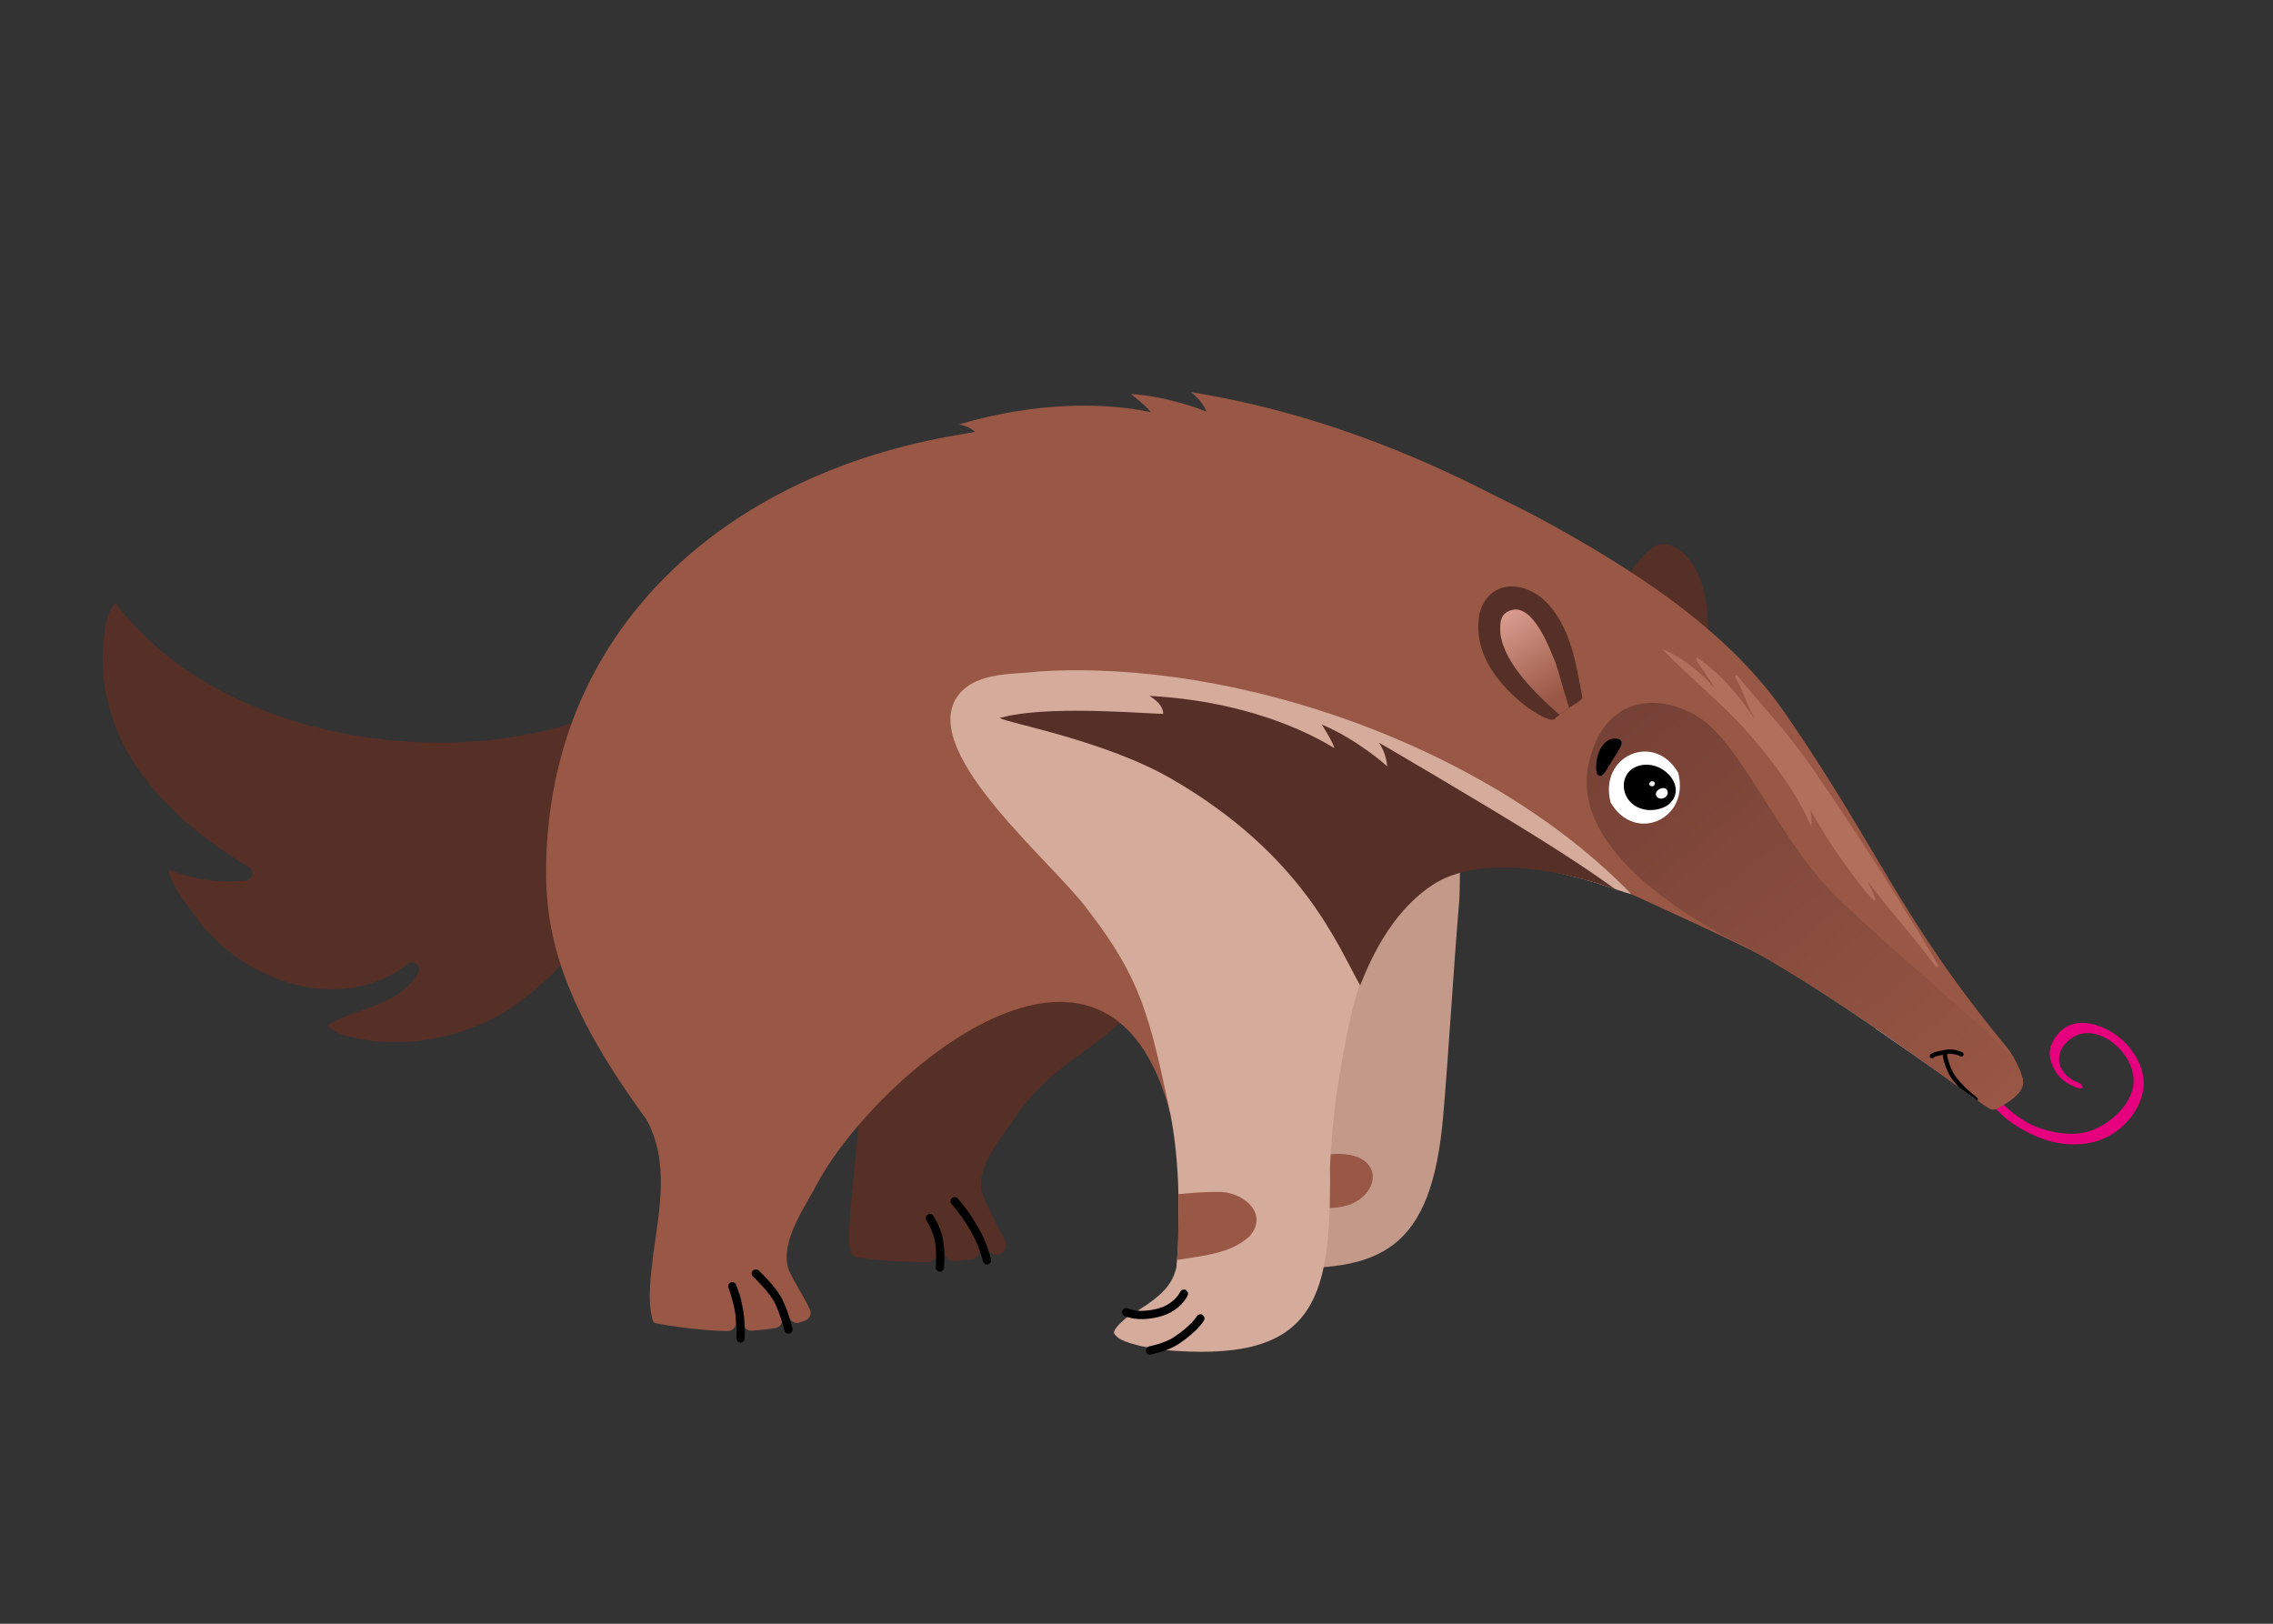 <?xml version="1.0" encoding="utf-8"?>
<!-- Generator: Adobe Illustrator 25.1.0, SVG Export Plug-In . SVG Version: 6.00 Build 0)  -->
<svg version="1.1" id="Capa_1" xmlns="http://www.w3.org/2000/svg" xmlns:xlink="http://www.w3.org/1999/xlink" x="0px" y="0px"
	 viewBox="0 0 1984.25 1417.32" style="enable-background:new 0 0 1984.25 1417.32;" xml:space="preserve">
<rect x="0" y="0" width="1984.25" height="1417.32" fill="#333333" stroke="none"/>
<style type="text/css">
	.st0{clip-path:url(#SVGID_2_);fill:#E6007E;}
	.st1{clip-path:url(#SVGID_2_);fill:#562F27;}
	.st2{clip-path:url(#SVGID_2_);fill:#995745;}
	.st3{clip-path:url(#SVGID_4_);fill:url(#SVGID_5_);}
	.st4{clip-path:url(#SVGID_7_);fill:#8F98CC;}
	.st5{clip-path:url(#SVGID_9_);fill:url(#SVGID_10_);}
	.st6{clip-path:url(#SVGID_12_);fill:url(#SVGID_13_);}
	.st7{clip-path:url(#SVGID_15_);fill:#8F98CC;}
	.st8{clip-path:url(#SVGID_17_);fill:url(#SVGID_18_);}
	.st9{clip-path:url(#SVGID_20_);fill:url(#SVGID_21_);}
	
		.st10{clip-path:url(#SVGID_23_);fill:none;stroke:#000000;stroke-width:3.852;stroke-linecap:round;stroke-linejoin:round;stroke-miterlimit:10;}
	.st11{clip-path:url(#SVGID_25_);fill:#C3998A;}
	.st12{clip-path:url(#SVGID_25_);fill:#995745;}
	.st13{clip-path:url(#SVGID_25_);fill:#D5AB9C;}
	.st14{clip-path:url(#SVGID_25_);fill:#562F27;}
	.st15{clip-path:url(#SVGID_27_);fill:url(#SVGID_28_);}
	.st16{clip-path:url(#SVGID_30_);}
	.st17{clip-path:url(#SVGID_30_);fill:#FFFFFF;}
	.st18{clip-path:url(#SVGID_30_);fill:#EDEDED;}
	.st19{clip-path:url(#SVGID_30_);fill:#B2705C;}
	
		.st20{clip-path:url(#SVGID_30_);fill:none;stroke:#000000;stroke-width:7.232;stroke-linecap:round;stroke-linejoin:round;stroke-miterlimit:10;}
</style>
<g>
	<defs>
		<rect id="SVGID_1_" y="0" width="1984.25" height="1417.32"/>
	</defs>
	<clipPath id="SVGID_2_">
		<use xlink:href="#SVGID_1_"  style="overflow:visible;"/>
	</clipPath>
	<path class="st0" d="M1742.95,968.41c-4.08-4.28-9.53-10.76-12.01-14.4c-8.27-12.17-12.73-25.31-12.82-25.71
		c-0.5-2.28,3.36-0.38,5.74-0.17c2.38,0.21,8.8,3.52,9.31,5.79l-1.85,0.45c0.85,5.52,2.1,11.53,10.2,21.6
		c8.85,11.01,23.83,23.46,38.44,28.47c19.98,6.85,35.42,6.26,46.17,2.18c18.29-6.95,33.55-22.92,36.09-38.64
		c1.51-9.33-1.73-19.91-8.87-29.03c-6.44-8.22-15.32-14.22-24.36-16.46c-17.25-4.26-28.12,9.53-30.14,15.04
		c-1.52,4.18-2.26,10.42,0.91,15.67c3.07,5.07,7.69,9.08,12.68,11c2.49,0.96,5.92,2.7,5.49,4.83c-0.41,1.99-3.58,0.85-5.93-0.07
		c-7.51-2.94-13.47-6.92-17.93-14.28c-4.6-7.6-5.93-15.52-3.67-21.74c2.93-8.02,13.27-25.58,38.31-18.45
		c11.65,3.32,23.01,10.51,31.19,20.96c8.88,11.34,12.9,24.47,11.04,36.02c-2.85,17.64-17.17,35.86-37.28,43.49
		c-12.13,4.6-33.21,6.86-55.99-3.04C1760.49,984.46,1751.35,977.22,1742.95,968.41"/>
	<path class="st1" d="M1470.26,483.32c-2.1-1.87-4.4-3.51-6.82-4.93c-3.24-1.86-7.93-3.41-11.92-3.47
		c-0.74-0.08-3.49,0.24-4.58,0.57c2.56-0.43-0.25,0.14-1.06,0.52c-3.44,1.68-6.25,4.37-9.08,6.92
		c-9.03,8.67-16.81,20.34-22.01,32.41c25.9,19.98,51.17,40.79,75.72,62.41C1491.67,546.26,1493.84,507.38,1470.26,483.32"/>
	<path class="st1" d="M100.81,526.19c-8.25,9.64-9.21,22.73-10.53,35c-3.6,39.12,7.98,78.49,30.59,110.39
		c24.67,35.62,59.64,63.03,96.25,85.41c5.38,3.29,3.29,10.82-2.71,11.53c-12.76,1.51-25.64,1.03-38.29-1.22
		c-10.12-1.8-19.94-4.81-29.57-8.33c4.59,16.53,16.74,30.69,26.74,44.43c40.98,54.51,125.9,82.96,183.24,37.55
		c2.06-1.7,5.63-0.99,7.44,0.71c4.55,4.4-0.21,10.13-3.13,13.98c-17.99,22.4-49.16,24.75-72.72,37.84l-0.08,0.09
		c-2.63,2.02-0.2,3.25,0.34,3.72c9.1,7.97,26.49,9.51,37.9,11.5c36.31,3.83,73.96-4.23,106.2-20.89
		c21.39-11.17,47.36-33.35,62.72-51.91c-15.58-70.19-18.85-137.45,5.49-205.16C371.13,672.69,185.5,639.64,100.81,526.19"/>
	<path class="st1" d="M751.26,977.72c-1,1.29-1.61,2.83-1.75,4.46c-1.63,19.07-6.21,61.91-7.41,78.73
		c-0.34,9.84-1.94,20.36-0.05,30.14c0.67,3.48,3.56,6.08,7.06,6.59c20.12,2.92,40.52,4.07,60.87,3.97c5-0.03,8.86-4.4,8.31-9.37
		c-0.75-6.77-2.21-13.49-5.41-19.44c-1.97-3.42,3.2-6.69,5.18-3.27c3.92,7.23,5.62,15.41,6.45,23.62c0.46,4.57,4.43,7.95,9.01,7.62
		c4.78-0.34,9.57-0.8,14.32-1.4c5.5-0.69,8.85-6.47,6.69-11.57c-4.44-10.48-10.4-20.3-17.77-29.02c-2.52-2.98,1.63-7.49,4.18-4.48
		c8.95,10.58,16.03,22.56,20.94,35.45c1.51,3.98,5.73,6.24,9.86,5.22l0.18-0.04c5.36-1.33,8.05-7.34,5.41-12.2
		c-4.77-8.77-12.27-22.8-18.61-37.9c-9.42-22.41,12.08-46.97,25.11-66.27c32.73-48.49,66.08-58.01,98.03-89.81
		c4.15-4.13-12.92-12.52-18.25-14.94C890.48,840.6,794.86,921.71,751.26,977.72"/>
	<path class="st2" d="M1765.06,939.68c-0.1-0.25-3.79-14.21-13.94-26.5c-91.99-111.39-109.99-170.4-192.62-290.39
		c-43.79-63.59-110.23-110.33-176.92-149.36c-15.81-9.25-31.55-17.98-47.29-26.16l0.02,0.01l-0.03-0.01
		c-9.1-4.73-18.21-9.28-27.32-13.64c-46.33-23.84-144.28-71.76-267.36-91.34c10.09,7.38,13.61,17.07,13.61,17.07
		s-31.51-13.32-65.88-15.4c0,0,14.64,11.44,17.16,15.68c0.39,0.37-5.38-1.2-16.39-2.76c-25.66-3.64-79.77-7.28-150.68,13.46
		c-0.79,0.26,8.31,1.1,13.65,6.68c-4.62,0.79-9.27,1.6-13.95,2.46c-202.23,33.53-362.17,169.8-360.4,386.3
		c1.09,57.61,18.3,116.72,87.39,211.08c20.39,36.25,11.58,78.87,6.17,117.87c-1.97,18.76-5.55,38.79-0.6,57.31
		c0.38,0.99,0.41,0.98,0.95,1.96c0.14,0.24,1.1,0.98,0.49,0.66c0.12,0.07,0.19,0.11,0.23,0.14c20.8,3.88,42.12,6.61,63.78,7.08
		c4.05,0.09,7.36-3.22,7.3-7.27c-0.12-7.74-0.4-15.54-2.5-22.96c-1.2-3.78,4.65-5.58,5.84-1.83c2.27,7.96,2.63,16.34,2.77,24.64
		c0.07,4.1,3.55,7.28,7.64,7.03c6.99-0.42,13.92-1.17,20.76-2.28c4.27-0.69,6.95-5,5.7-9.15c-3.41-11.38-10.17-21.96-19.05-29.46
		c-3.02-2.55,1.17-7.02,4.18-4.48c10.01,8.45,17.48,20.53,21.07,33.41c1.11,3.96,5.27,6.21,9.16,4.86l4.87-1.69
		c3.95-1.37,5.91-5.85,4.16-9.65c-5.39-11.68-12.89-22.32-18.25-34.05c-0.12-0.27-0.23-0.55-0.33-0.83
		c-8.19-24.69,15.36-56.13,26.41-77.58c52.02-93.84,252.08-264.51,306.61-59.24c12.3-73.65,171.35-287.33,402.69-190.79
		c0,0,98.98,44.82,116.4,55.18c72.29,42.34,123.55,80.27,191.6,129.09c0.34,0.24,0.69,0.47,1.09,0.6c0.54,0.18,1.56,0.91,2.65,1.71
		c2.25,1.67,5.29,1.86,7.73,0.49C1765.18,955.6,1768.35,947.84,1765.06,939.68"/>
</g>
<g>
	<defs>
		<path id="SVGID_3_" d="M1637.4,897.82c42.27,28.9,76.87,54.22,77.93,54.99c0.6,0.43,1.21,0.85,1.81,1.28
			c3.04,2.15,6.11,4.33,9.24,6.57c0.03,0.01,0.05,0.03,0.07,0.04c-31.8-22.84-60.08-43.34-88.86-63.12
			C1637.53,897.67,1637.47,897.74,1637.4,897.82"/>
	</defs>
	<clipPath id="SVGID_4_">
		<use xlink:href="#SVGID_3_"  style="overflow:visible;"/>
	</clipPath>
	
		<linearGradient id="SVGID_5_" gradientUnits="userSpaceOnUse" x1="0" y1="1417.352" x2="1" y2="1417.352" gradientTransform="matrix(305.887 368.556 368.556 -305.887 -520952.625 434164.188)">
		<stop  offset="0" style="stop-color:#9F847C"/>
		<stop  offset="4.796650e-05" style="stop-color:#9F847C"/>
		<stop  offset="1" style="stop-color:#C8A496"/>
	</linearGradient>
	<polygon class="st3" points="1690.13,853.82 1757.48,934.96 1673.72,1004.48 1606.38,923.33 	"/>
</g>
<g>
	<defs>
		<path id="SVGID_6_" d="M837.13,379.47C634.89,413,474.96,549.27,476.73,765.78c1.09,57.6,73.88,184.44,87.39,211.08
			c20.39,36.25,11.59,78.87,6.17,117.87c-1.98,18.76-5.55,38.79-0.6,57.31c0.38,0.99,0.41,0.98,0.95,1.96
			c0.14,0.24,1.1,0.98,0.49,0.66c0.12,0.07,0.19,0.11,0.23,0.14c20.8,3.88,42.12,6.61,63.78,7.08c4.05,0.09,7.36-3.22,7.3-7.27
			c-0.12-7.74-0.4-15.54-2.5-22.96c-1.2-3.78,4.65-5.58,5.84-1.83c2.27,7.96,2.63,16.34,2.77,24.64c0.07,4.1,3.55,7.28,7.64,7.03
			c6.99-0.43,13.92-1.17,20.76-2.28c4.27-0.69,6.95-5,5.7-9.15c-3.41-11.38-10.16-21.96-19.05-29.46c-3.02-2.55,1.17-7.02,4.18-4.48
			c10.01,8.45,17.48,20.53,21.07,33.41c1.11,3.96,5.27,6.21,9.16,4.86l4.87-1.69c3.95-1.37,5.91-5.85,4.16-9.65
			c-5.39-11.68-12.89-22.32-18.25-34.05c-0.12-0.27-0.23-0.55-0.33-0.83c-8.19-24.69,15.36-56.13,26.41-77.58
			c52.03-93.84,252.08-264.51,306.61-59.24c12.3-73.65,165.52-287.14,402.69-190.79c0,0,38.04,18.92,98.98,44.83
			c97.68,63.86,140.98,90.63,209.02,139.44c0.34,0.24,0.69,0.47,1.09,0.6c0.54,0.18,1.56,0.91,2.65,1.71
			c2.26,1.67,5.29,1.86,7.73,0.49c21.51-12.04,24.68-19.79,21.39-27.96c-4.06-14.66-11.9-24.91-21.55-37.61
			c-87.98-115.84-134.69-203.59-185.02-279.28c-42.75-64.3-110.23-110.33-176.91-149.36c-119.86-70.16-235.81-110.17-378.05-110.17
			C951.99,363.25,897.02,368.5,837.13,379.47"/>
	</defs>
	<clipPath id="SVGID_7_">
		<use xlink:href="#SVGID_6_"  style="overflow:visible;"/>
	</clipPath>
	<path class="st4" d="M1726.46,960.71c-0.03-0.01-0.05-0.03-0.07-0.04c-3.75-2.68-7.43-5.29-11.06-7.85
		c-1.07-0.78-35.66-26.1-77.93-55c0.07-0.08,0.14-0.15,0.21-0.23C1666.37,917.37,1694.65,937.86,1726.46,960.71"/>
</g>
<g>
	<defs>
		<path id="SVGID_8_" d="M1637.4,897.82c0.07-0.08,0.14-0.15,0.21-0.23c-24.97-17.17-50.32-33.79-78.67-50.93
			C1584.15,862.01,1612.14,880.56,1637.4,897.82"/>
	</defs>
	<clipPath id="SVGID_9_">
		<use xlink:href="#SVGID_8_"  style="overflow:visible;"/>
	</clipPath>
	
		<linearGradient id="SVGID_10_" gradientUnits="userSpaceOnUse" x1="0" y1="1417.293" x2="1" y2="1417.293" gradientTransform="matrix(305.887 368.556 368.556 -305.887 -520952.625 434164.188)">
		<stop  offset="0" style="stop-color:#5D6C43"/>
		<stop  offset="4.796650e-05" style="stop-color:#5D6C43"/>
		<stop  offset="1" style="stop-color:#808750"/>
	</linearGradient>
	<polygon class="st5" points="1605.52,807.99 1662.75,876.95 1591.02,936.48 1533.79,867.52 	"/>
</g>
<g>
	<defs>
		<path id="SVGID_11_" d="M1765.06,939.68c-0.48-1.72-1.01-3.38-1.58-5c-0.01-0.02-0.02-0.04-0.02-0.06
			c-0.01-0.03-0.02-0.06-0.03-0.09c-0.02-0.04-0.03-0.09-0.05-0.13c0-0.01-0.01-0.02-0.01-0.02c0-0.01,0-0.01-0.01-0.02
			c-0.14-0.27-0.28-0.54-0.42-0.82C1764.38,937.17,1765.02,939.57,1765.06,939.68"/>
	</defs>
	<clipPath id="SVGID_12_">
		<use xlink:href="#SVGID_11_"  style="overflow:visible;"/>
	</clipPath>
	
		<linearGradient id="SVGID_13_" gradientUnits="userSpaceOnUse" x1="0" y1="1417.474" x2="1" y2="1417.474" gradientTransform="matrix(305.887 368.556 368.556 -305.887 -520952.625 434164.188)">
		<stop  offset="0" style="stop-color:#9F847C"/>
		<stop  offset="4.796650e-05" style="stop-color:#9F847C"/>
		<stop  offset="1" style="stop-color:#C8A496"/>
	</linearGradient>
	<polygon class="st6" points="1764.19,932.49 1768.08,937.17 1763.8,940.72 1759.91,936.04 	"/>
</g>
<g>
	<defs>
		<path id="SVGID_14_" d="M837.13,379.47C634.89,413,474.96,549.27,476.73,765.78c1.09,57.6,73.88,184.44,87.39,211.08
			c20.39,36.25,11.59,78.87,6.17,117.87c-1.98,18.76-5.55,38.79-0.6,57.31c0.38,0.99,0.41,0.98,0.95,1.96
			c0.14,0.24,1.1,0.98,0.49,0.66c0.12,0.07,0.19,0.11,0.23,0.14c20.8,3.88,42.12,6.61,63.78,7.08c4.05,0.09,7.36-3.22,7.3-7.27
			c-0.12-7.74-0.4-15.54-2.5-22.96c-1.2-3.78,4.65-5.58,5.84-1.83c2.27,7.96,2.63,16.34,2.77,24.64c0.07,4.1,3.55,7.28,7.64,7.03
			c6.99-0.43,13.92-1.17,20.76-2.28c4.27-0.69,6.95-5,5.7-9.15c-3.41-11.38-10.16-21.96-19.05-29.46c-3.02-2.55,1.17-7.02,4.18-4.48
			c10.01,8.45,17.48,20.53,21.07,33.41c1.11,3.96,5.27,6.21,9.16,4.86l4.87-1.69c3.95-1.37,5.91-5.85,4.16-9.65
			c-5.39-11.68-12.89-22.32-18.25-34.05c-0.12-0.27-0.23-0.55-0.33-0.83c-8.19-24.69,15.36-56.13,26.41-77.58
			c52.03-93.84,252.08-264.51,306.61-59.24c12.3-73.65,165.52-287.14,402.69-190.79c0,0,38.04,18.92,98.98,44.83
			c97.68,63.86,140.98,90.63,209.02,139.44c0.34,0.24,0.69,0.47,1.09,0.6c0.54,0.18,1.56,0.91,2.65,1.71
			c2.26,1.67,5.29,1.86,7.73,0.49c21.51-12.04,24.68-19.79,21.39-27.96c-4.06-14.66-11.9-24.91-21.55-37.61
			c-87.98-115.84-134.69-203.59-185.02-279.28c-42.75-64.3-110.23-110.33-176.91-149.36c-119.86-70.16-235.81-110.17-378.05-110.17
			C951.99,363.25,897.02,368.5,837.13,379.47"/>
	</defs>
	<clipPath id="SVGID_15_">
		<use xlink:href="#SVGID_14_"  style="overflow:visible;"/>
	</clipPath>
	<path class="st7" d="M1765.06,939.68c-0.04-0.1-0.68-2.5-2.12-6.15c0.15,0.28,0.28,0.55,0.42,0.82
		C1763.98,936.06,1764.55,937.84,1765.06,939.68"/>
</g>
<g>
	<defs>
		<path id="SVGID_16_" d="M1546.07,838.96c-1.81-1.07-3.63-2.14-5.47-3.22c-1.05-0.62-2.4-1.37-4.01-2.23
			C1539.68,835.25,1542.84,837.07,1546.07,838.96"/>
	</defs>
	<clipPath id="SVGID_17_">
		<use xlink:href="#SVGID_16_"  style="overflow:visible;"/>
	</clipPath>
	
		<linearGradient id="SVGID_18_" gradientUnits="userSpaceOnUse" x1="0" y1="1417.249" x2="1" y2="1417.249" gradientTransform="matrix(305.887 368.556 368.556 -305.887 -520952.625 434164.188)">
		<stop  offset="0" style="stop-color:#5D6C43"/>
		<stop  offset="4.796650e-05" style="stop-color:#5D6C43"/>
		<stop  offset="1" style="stop-color:#808750"/>
	</linearGradient>
	<polygon class="st8" points="1542.2,828.85 1548.75,836.74 1540.46,843.62 1533.91,835.73 	"/>
</g>
<g>
	<defs>
		<path id="SVGID_19_" d="M1406.04,700.43c-6.88-26.2,10.83-44.41,29.92-44.41c10.56,0,21.54,5.58,29.01,18.47
			c6.88,26.2-10.83,44.41-29.92,44.41C1424.48,718.89,1413.51,713.32,1406.04,700.43 M1387.09,665.62
			c-17.05,73.98,82.25,132.41,125.67,155.3c3.39,1.46,6.87,2.95,10.42,4.46c2.31,1.51,4.6,3.01,6.85,4.48c0,0,0.01,0.01,0.01,0.01
			c2.14,1.17,4.33,2.38,6.55,3.64c1.61,0.86,2.95,1.61,4.01,2.23c1.84,1.08,3.66,2.15,5.47,3.22c4.19,2.45,8.48,5.02,12.87,7.69
			c28.35,17.15,53.69,33.77,78.67,50.93c28.77,19.78,57.05,40.28,88.86,63.12c4.47,2.4,9.89,4.43,15.43,4.43
			c3.88,0,7.83-0.99,11.56-3.54c0.14-0.1,0.28-0.19,0.42-0.29c1.51-1.06,2.86-2.09,4.06-3.09c5.94-5.04,8.59-10.13,7.91-16.1
			c-0.18-0.79-0.43-1.57-0.75-2.36c0,0,0,0,0-0.01c-0.01-0.02-0.02-0.05-0.03-0.07c-0.04-0.1-0.68-2.5-2.12-6.15
			c-12.36-23.34-62.84-60.79-152.76-143.68c-58.35-53.79-88.92-142.91-131.23-166.22c-11.45-6.31-24.2-10.09-36.57-10.09
			C1418.36,613.54,1395.8,627.82,1387.09,665.62"/>
	</defs>
	<clipPath id="SVGID_20_">
		<use xlink:href="#SVGID_19_"  style="overflow:visible;"/>
	</clipPath>
	
		<linearGradient id="SVGID_21_" gradientUnits="userSpaceOnUse" x1="0" y1="1417.355" x2="1" y2="1417.355" gradientTransform="matrix(305.887 368.556 368.556 -305.887 -520952.625 434164.188)">
		<stop  offset="0" style="stop-color:#764136"/>
		<stop  offset="4.796650e-05" style="stop-color:#764136"/>
		<stop  offset="1" style="stop-color:#995745"/>
	</linearGradient>
	<polygon class="st9" points="1604.81,418.69 1939.31,821.73 1531.76,1159.98 1197.25,756.94 	"/>
</g>
<g>
	<defs>
		<path id="SVGID_22_" d="M837.13,379.47C634.89,413,474.96,549.27,476.73,765.78c1.09,57.6,73.88,184.44,87.39,211.08
			c20.39,36.25,11.59,78.87,6.17,117.87c-1.98,18.76-5.55,38.79-0.6,57.31c0.38,0.99,0.41,0.98,0.95,1.96
			c0.14,0.24,1.1,0.98,0.49,0.66c0.12,0.07,0.19,0.11,0.23,0.14c20.8,3.88,42.12,6.61,63.78,7.08c4.05,0.09,7.36-3.22,7.3-7.27
			c-0.12-7.74-0.4-15.54-2.5-22.96c-1.2-3.78,4.65-5.58,5.84-1.83c2.27,7.96,2.63,16.34,2.77,24.64c0.07,4.1,3.55,7.28,7.64,7.03
			c6.99-0.43,13.92-1.17,20.76-2.28c4.27-0.69,6.95-5,5.7-9.15c-3.41-11.38-10.16-21.96-19.05-29.46c-3.02-2.55,1.17-7.02,4.18-4.48
			c10.01,8.45,17.48,20.53,21.07,33.41c1.11,3.96,5.27,6.21,9.16,4.86l4.87-1.69c3.95-1.37,5.91-5.85,4.16-9.65
			c-5.39-11.68-12.89-22.32-18.25-34.05c-0.12-0.27-0.23-0.55-0.33-0.83c-8.19-24.69,15.36-56.13,26.41-77.58
			c52.03-93.84,252.08-264.51,306.61-59.24c12.3-73.65,165.52-287.14,402.69-190.79c0,0,38.04,18.92,98.98,44.83
			c97.68,63.86,140.98,90.63,209.02,139.44c0.34,0.24,0.69,0.47,1.09,0.6c0.54,0.18,1.56,0.91,2.65,1.71
			c2.26,1.67,5.29,1.86,7.73,0.49c21.51-12.04,24.68-19.79,21.39-27.96c-4.06-14.66-11.9-24.91-21.55-37.61
			c-87.98-115.84-134.69-203.59-185.02-279.28c-42.75-64.3-110.23-110.33-176.91-149.36c-119.86-70.16-235.81-110.17-378.05-110.17
			C951.99,363.25,897.02,368.5,837.13,379.47"/>
	</defs>
	<clipPath id="SVGID_23_">
		<use xlink:href="#SVGID_22_"  style="overflow:visible;"/>
	</clipPath>
	<path class="st10" d="M1686.59,921.99c0,0-1.29-1.42,11.83-3.7c8.14-1.42,13.82,2.03,13.82,2.03"/>
	<path class="st10" d="M1697.56,918.79c0,0,1.05,13.59,9.71,24.16c8.09,9.89,17.36,16.45,17.36,16.45"/>
</g>
<g>
	<defs>
		<rect id="SVGID_24_" y="0" width="1984.25" height="1417.32"/>
	</defs>
	<clipPath id="SVGID_25_">
		<use xlink:href="#SVGID_24_"  style="overflow:visible;"/>
	</clipPath>
	<path class="st11" d="M1108.41,1106.34c97.09,4.44,141.51-13.98,151.58-133.64c5.24-62.22,8.65-124.6,13.92-186.82
		c0.54-5.98,0.41-30.49,1.13-36.47C1062.85,747.18,1109.02,1102.98,1108.41,1106.34"/>
	<path class="st12" d="M1160.41,1007.6c0.01,5.2,0.78,16.16,0.7,21.35c-0.14,10.23-0.91,14.97-1.97,25.37
		C1205.72,1055.94,1216.37,1002.02,1160.41,1007.6"/>
	<path class="st13" d="M906.76,586.1c-24.95,3.04-57.79-0.09-72.77,24.47c-27.69,50.08,85.9,142.83,115.69,183.69
		c47.13,60.95,53.89,93.77,71.82,177.09c4.3,21.59,6.27,43.11,7.07,64.92c0.28,27.39,1.03,41.47-1.57,69.67
		c-3.9,17.99-16.78,28.21-42.86,43.55c-3.86,3.37-11.49,9.45-11.74,14.01c3.39,7.03,16.96,9.62,24.22,11.61
		c5.53,0.69,13.04,3.45,18.13,3.14c130.49,11.94,148.08-38.87,146.09-157.5c2.15-38.81,5.57-70.8,13.32-108.9
		c16.34-90.93,56.08-186.17,200.54-146.3c4.64,0.69,23.59,6.7,30.9,9.06c10.3,3.32,8.09,2.98,18.58,5.95
		C1299.41,651.61,1079.36,575.08,906.76,586.1"/>
	<path class="st14" d="M877.89,625.42c45.25-10.53,137.75-0.99,137.64-2.56c-0.69-9.96-12.84-15.45-11.84-15.42
		c105.43,5.73,161.95,47.01,161.13,45.43c-0.98-4.83-10.98-20.49-10.98-20.49c31.72,13.39,57.02,36.42,57.02,36.42
		s-0.1-10.32-7.17-20.63c0,0,86.93,50.67,137.73,82.37c47.77,29.8,68.67,45.69,68.67,45.69s-103.9-40.14-159.43-3.83
		c-44.57,29.15-61.8,86.71-63.39,87.48c-19.84-34.86-49.7-113.36-164.01-179.72c-57.85-33.58-142.17-48.71-150.67-53.43
		C874.37,626.28,876.13,625.86,877.89,625.42"/>
	<path class="st12" d="M1062.8,1040.46c-11.31-0.29-22.75,0.9-34.06,1.9c0.45,19.12-0.08,38.29-1.14,57.35
		c21.65-3.54,46.67-5.1,63.42-20.81C1108.62,1058.59,1083.44,1039.26,1062.8,1040.46"/>
	<path class="st14" d="M1381.44,609.05c-5.36-26.08-8.89-62.95-34.96-86.65c-19.82-16.32-47.13-14.77-54.79,12.72
		c-5.1,24.93,5.19,53.89,40.58,81.49c7.82,5.67,20.52,13.58,24.72,11.19c1.42-2.07,12.82-10.2,17.97-13.46
		C1379.12,612.59,1381.44,609.05,1381.44,609.05"/>
</g>
<g>
	<defs>
		<path id="SVGID_26_" d="M1319.83,532.47c-10.45,2.76-10.41,10.66-10.09,20.32c3.32,26.8,32,53.73,51.65,71.2
			c3.02-2.29,5.23-4.09,8.43-6.39c-3.55-9.86-8.27-28.98-12.27-40.1c-3.58-8.33-16.74-45.47-34.42-45.47
			C1322.05,532.03,1320.95,532.17,1319.83,532.47"/>
	</defs>
	<clipPath id="SVGID_27_">
		<use xlink:href="#SVGID_26_"  style="overflow:visible;"/>
	</clipPath>
	
		<linearGradient id="SVGID_28_" gradientUnits="userSpaceOnUse" x1="0" y1="1417.33" x2="1" y2="1417.33" gradientTransform="matrix(-53.078 -85.295 -85.295 53.078 122257.523 -74607.812)">
		<stop  offset="0" style="stop-color:#995745"/>
		<stop  offset="0.141" style="stop-color:#995745"/>
		<stop  offset="1" style="stop-color:#DA9D90"/>
	</linearGradient>
	<polygon class="st15" points="1326.25,651.1 1268.13,557.7 1352.95,504.92 1411.07,598.32 	"/>
</g>
<g>
	<defs>
		<rect id="SVGID_29_" y="0" width="1984.25" height="1417.32"/>
	</defs>
	<clipPath id="SVGID_30_">
		<use xlink:href="#SVGID_29_"  style="overflow:visible;"/>
	</clipPath>
	<path class="st16" d="M1410.54,644.72c-10.25-0.67-16.55,11.33-17.06,22.74c-0.34,7.51,0.8,9.59,3.75,9.79
		c2.33,0.16,5.49-5.65,10.7-14.18C1413.14,654.56,1420.79,645.39,1410.54,644.72"/>
	<path class="st17" d="M1447.6,687.3c-2.47-6.13-7.37-9.92-10.95-8.47c-3.58,1.45-4.48,7.59-2.02,13.71
		c2.47,6.13,7.37,9.92,10.95,8.47C1449.16,699.57,1450.07,693.43,1447.6,687.3"/>
	<path class="st17" d="M1464.96,674.48c10.69,40.7-37.97,62.13-58.92,25.95C1395.35,659.73,1444.01,638.3,1464.96,674.48"/>
	<path class="st16" d="M1427.3,669.72c-13.33,6.27-13.35,26.82,1.84,34.68c9.66,5,22.35,2.44,28.14-2.79
		C1474.47,686.07,1448.75,659.63,1427.3,669.72"/>
	<path class="st17" d="M1449.66,688.31c-2.3,0.83-4.48,3.01-4.09,5.45c0.41,2.56,3.53,3.81,6.01,3.16c1.79-0.47,3.44-1.76,4.06-3.54
		c0.63-1.77,0.05-3.99-1.51-4.95C1452.81,687.63,1451.11,687.79,1449.66,688.31"/>
	<path class="st18" d="M1442.19,686.35c-1.14,0-2.31-0.67-2.65-1.79c0.25-1.28,1.24-2.47,2.5-2.67c0.11-0.02,0.22-0.03,0.34-0.03
		c1.16,0,2.31,0.94,2.32,2.13c0,0.62-0.29,1.23-0.73,1.67C1443.49,686.13,1442.84,686.35,1442.19,686.35"/>
	<path class="st19" d="M1690.81,844.28c-0.35,0-0.71-0.15-0.98-0.52c-18.62-25.56-41-49.49-59.34-74.49
		c2.04,4.77,4.12,9.51,6.31,14.19c0.38,0.81,0.48,2.39-0.36,2.39c-0.2,0-0.46-0.09-0.78-0.31c-5.46-3.59-31.32-39.14-39.2-51.71
		c-5.32-8.52-10.97-17.63-16.13-27.08c0.88,4.91,1.35,9.76,0.92,14.45c-0.02,0.12-0.08,0.16-0.18,0.16c-0.03,0-0.06,0-0.09-0.01
		c-12.49-29.82-33.99-57.85-55.1-81.85c-13.25-15.05-28.05-28.58-42.8-42.16c-3.64-3.57-8.5-8.06-13.44-12.51
		c-6.34-5.98-12.57-12.07-18.57-18.38c16.18,6.81,29.01,16.78,41.34,29.4c1.72,1.77,3.33,3.58,4.91,5.45
		c-4.78-8.4-10.78-16.01-15.99-24.11c-0.47-0.75-0.91-3.05,0.07-3.05c0.21,0,0.48,0.1,0.82,0.34
		c20.53,14.13,35.88,32.83,49.57,52.99c-1.35-2.9-2.76-5.79-4.19-8.66c-4.26-8.51-7.18-18.36-12.1-26.49
		c-1.04-1.73-0.65-2.84,0.21-2.84c0.56,0,1.32,0.47,2.01,1.55c0.17,0.28,0.4,0.55,0.58,0.89c17.9,21.54,37.01,41.87,53.67,64.48
		c17.78,24.08,34.56,50.12,51.03,74.97c16.6,25.08,51.68,81.03,68.91,111.02C1692.47,843.37,1691.66,844.28,1690.81,844.28"/>
	<path class="st20" d="M1033.51,1129.24c0,0-5.26,12.48-23.11,16.81c-17.85,4.32-27.29-0.7-27.29-0.7"/>
	<path class="st20" d="M1047.86,1150.83c0,0-4.84,8.67-21.41,19.56c-8.66,5.69-22.58,8.37-22.58,8.37"/>
	<path class="st20" d="M833.38,1048.56c0,0,10.43,11.05,20.24,29.81c5.35,10.25,7.94,21.71,7.94,21.71"/>
	<path class="st20" d="M811.81,1063.31c0,0,5.9,8.63,7.86,19.39c1.96,10.76,0.78,23.64,0.78,23.64"/>
	<path class="st20" d="M659.81,1111.65c0,0,15.3,13.93,20.49,25.39c5.19,11.46,7.99,23.47,7.99,23.47"/>
	<path class="st20" d="M639.32,1122.75c0,0,5.29,14.3,6.47,25.85c1.38,13.46,0.65,19.63,0.65,19.63"/>
</g>
</svg>
